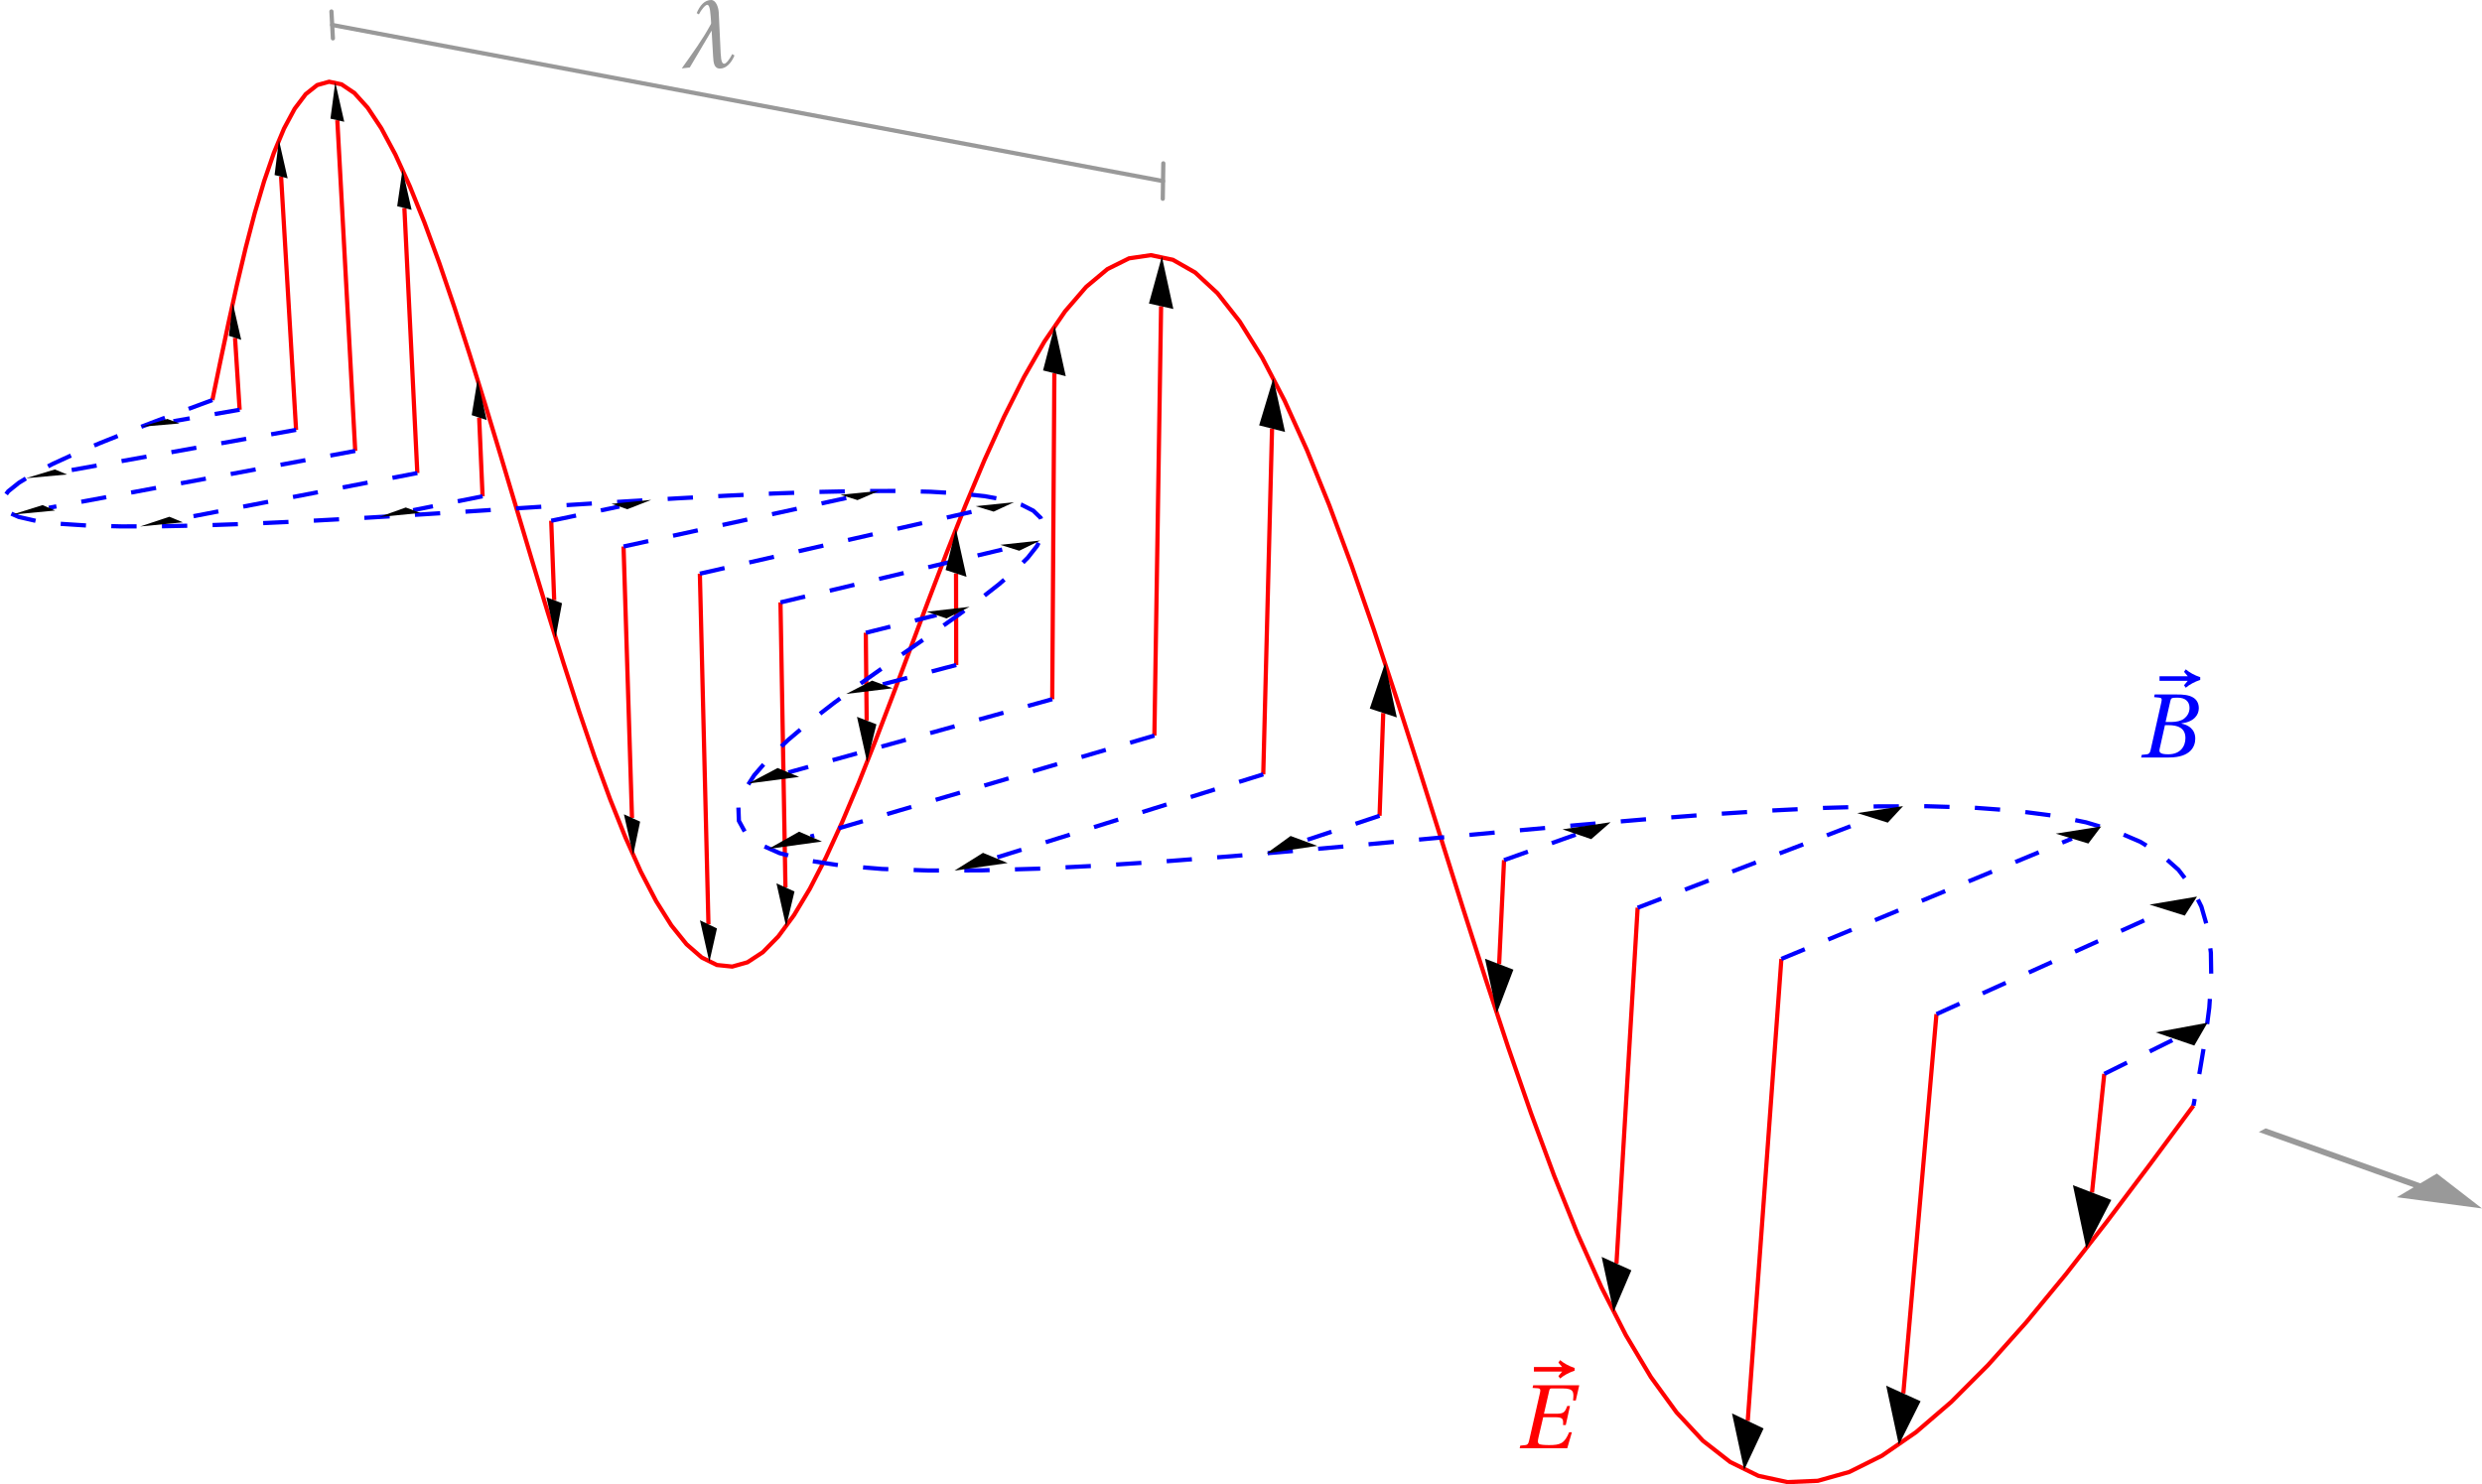 <?xml version="1.0" encoding="UTF-8" standalone="no"?>
<!-- Generator: Adobe Illustrator 13.0.2, SVG Export Plug-In . SVG Version: 6.00 Build 14948)  -->

<svg
   xmlns:dc="http://purl.org/dc/elements/1.1/"
   xmlns:cc="http://creativecommons.org/ns#"
   xmlns:rdf="http://www.w3.org/1999/02/22-rdf-syntax-ns#"
   xmlns:svg="http://www.w3.org/2000/svg"
   xmlns="http://www.w3.org/2000/svg"
   xmlns:sodipodi="http://sodipodi.sourceforge.net/DTD/sodipodi-0.dtd"
   xmlns:inkscape="http://www.inkscape.org/namespaces/inkscape"
   version="1.1"
   id="Layer_1"
   x="0px"
   y="0px"
   width="588.01px"
   height="351.686px"
   viewBox="0 0 588.01 351.686"
   enable-background="new 0 0 588.01 351.686"
   xml:space="preserve"
   sodipodi:docname="Electromagnetic_wave.svg"
   inkscape:version="0.92.3 (2405546, 2018-03-11)"
   inkscape:export-filename="/home/karthikjayd/Downloads/Electromagnetic_wave.png"
   inkscape:export-xdpi="300"
   inkscape:export-ydpi="300"><defs
   id="defs199" /><sodipodi:namedview
   pagecolor="#ffffff"
   bordercolor="#666666"
   borderopacity="1"
   objecttolerance="10"
   gridtolerance="10"
   guidetolerance="10"
   inkscape:pageopacity="0"
   inkscape:pageshadow="2"
   inkscape:window-width="1920"
   inkscape:window-height="1031"
   id="namedview197"
   showgrid="false"
   inkscape:zoom="2.0302201"
   inkscape:cx="294.005"
   inkscape:cy="175.843"
   inkscape:window-x="0"
   inkscape:window-y="0"
   inkscape:window-maximized="1"
   inkscape:current-layer="Layer_1" />
<g
   id="g48"
   style="stroke:#ff0000">
	<g
   id="g44"
   style="stroke:#ff0000">
		<line
   fill="none"
   stroke="#000000"
   x1="226.54"
   y1="157.568"
   x2="226.497"
   y2="135.867"
   id="line2"
   style="stroke:#ff0000" />
		<g
   id="g42"
   style="stroke:#ff0000">
			<line
   fill="none"
   stroke="#000000"
   x1="56.772"
   y1="97.09"
   x2="55.683"
   y2="80.049"
   id="line4"
   style="stroke:#ff0000" />
			<line
   fill="none"
   stroke="#000000"
   x1="70.142"
   y1="101.853"
   x2="66.593"
   y2="41.864"
   id="line6"
   style="stroke:#ff0000" />
			<line
   fill="none"
   stroke="#000000"
   x1="84.157"
   y1="106.845"
   x2="79.916"
   y2="28.482"
   id="line8"
   style="stroke:#ff0000" />
			<line
   fill="none"
   stroke="#000000"
   x1="98.868"
   y1="112.086"
   x2="95.802"
   y2="49.29"
   id="line10"
   style="stroke:#ff0000" />
			<line
   fill="none"
   stroke="#000000"
   x1="114.327"
   y1="117.593"
   x2="113.52"
   y2="98.948"
   id="line12"
   style="stroke:#ff0000" />
			<line
   fill="none"
   stroke="#000000"
   x1="130.59"
   y1="123.388"
   x2="131.294"
   y2="142.215"
   id="line14"
   style="stroke:#ff0000" />
			<line
   fill="none"
   stroke="#000000"
   x1="147.726"
   y1="129.492"
   x2="149.727"
   y2="193.814"
   id="line16"
   style="stroke:#ff0000" />
			<line
   fill="none"
   stroke="#000000"
   x1="165.804"
   y1="135.932"
   x2="167.838"
   y2="219.023"
   id="line18"
   style="stroke:#ff0000" />
			<line
   fill="none"
   stroke="#000000"
   x1="184.903"
   y1="142.735"
   x2="186.083"
   y2="210.273"
   id="line20"
   style="stroke:#ff0000" />
			<line
   fill="none"
   stroke="#000000"
   x1="205.115"
   y1="149.937"
   x2="205.323"
   y2="170.733"
   id="line22"
   style="stroke:#ff0000" />
			<line
   fill="none"
   stroke="#000000"
   x1="249.289"
   y1="165.672"
   x2="249.789"
   y2="88.45"
   id="line24"
   style="stroke:#ff0000" />
			<line
   fill="none"
   stroke="#000000"
   x1="273.486"
   y1="174.293"
   x2="275.076"
   y2="72.561"
   id="line26"
   style="stroke:#ff0000" />
			<line
   fill="none"
   stroke="#000000"
   x1="299.279"
   y1="183.481"
   x2="301.359"
   y2="101.565"
   id="line28"
   style="stroke:#ff0000" />
			<line
   fill="none"
   stroke="#000000"
   x1="326.833"
   y1="193.297"
   x2="327.704"
   y2="168.939"
   id="line30"
   style="stroke:#ff0000" />
			<line
   fill="none"
   stroke="#000000"
   x1="356.324"
   y1="203.804"
   x2="355.16"
   y2="228.456"
   id="line32"
   style="stroke:#ff0000" />
			<line
   fill="none"
   stroke="#000000"
   x1="387.977"
   y1="215.08"
   x2="382.957"
   y2="299.403"
   id="line34"
   style="stroke:#ff0000" />
			<line
   fill="none"
   stroke="#000000"
   x1="422.028"
   y1="227.208"
   x2="414.056"
   y2="336.677"
   id="line36"
   style="stroke:#ff0000" />
			<line
   fill="none"
   stroke="#000000"
   x1="458.767"
   y1="240.296"
   x2="450.916"
   y2="330.171"
   id="line38"
   style="stroke:#ff0000" />
			<line
   fill="none"
   stroke="#000000"
   x1="498.521"
   y1="254.458"
   x2="495.621"
   y2="282.565"
   id="line40"
   style="stroke:#ff0000" />
		</g>
	</g>
	<polyline
   fill="none"
   stroke="#000000"
   points="50.316,94.792 52.219,85.576 54.165,76.37 56.164,67.334 58.226,58.637    60.362,50.442 62.581,42.909 64.889,36.194 67.295,30.441 69.804,25.778 72.418,22.32 75.142,20.159 77.973,19.366 80.913,19.986    83.956,22.04 87.1,25.523 90.338,30.402 93.665,36.617 97.07,44.085 100.545,52.701 104.082,62.34 107.672,72.858 111.302,84.098    114.965,95.896 118.652,108.073 122.354,120.453 126.063,132.859 129.773,145.115 133.479,157.047 137.175,168.496    140.858,179.307 144.528,189.337 148.18,198.458 151.817,206.552 155.441,213.52 159.053,219.274 162.657,223.748 166.256,226.885    169.857,228.654 173.465,229.029 177.085,228.011 180.727,225.619 184.396,221.881 188.102,216.855 191.85,210.608    195.649,203.229 199.506,194.824 203.431,185.517 207.429,175.453 211.507,164.788 215.67,153.697 219.921,142.366    224.266,130.995 228.707,119.792 233.244,108.974 237.877,98.752 242.603,89.34 247.42,80.95 252.325,73.773 257.307,67.99    262.362,63.761 267.48,61.217 272.654,60.459 277.873,61.56 283.126,64.555 288.406,69.444 293.702,76.186 299.009,84.706    304.316,94.899 309.621,106.628 314.92,119.717 320.209,133.984 325.49,149.218 330.768,165.196 336.041,181.688 341.323,198.459    346.617,215.276 351.939,231.91 357.296,248.139 362.703,263.753 368.181,278.555 373.739,292.365 379.401,305.018    385.182,316.364 391.103,326.28 397.181,334.649 403.441,341.386 409.9,346.417 416.578,349.695 423.493,351.183 430.67,350.873    438.12,348.777 445.864,344.92 453.916,339.36 462.291,332.168 470.996,323.444 480.042,313.313 489.43,301.917 499.165,289.429    509.239,276.044 519.649,261.988  "
   id="polyline46"
   style="stroke:#ff0000" />
</g>
<g
   id="g92"
   style="stroke:#0000ff">
	<line
   fill="none"
   stroke="#000000"
   stroke-dasharray="6"
   x1="56.772"
   y1="97.09"
   x2="41.084"
   y2="99.804"
   id="line50"
   style="stroke:#0000ff" />
	<line
   fill="none"
   stroke="#000000"
   stroke-dasharray="6"
   x1="70.142"
   y1="101.853"
   x2="14.439"
   y2="111.828"
   id="line52"
   style="stroke:#0000ff" />
	<line
   fill="none"
   stroke="#000000"
   stroke-dasharray="6"
   x1="84.157"
   y1="106.845"
   x2="11.568"
   y2="120.324"
   id="line54"
   style="stroke:#0000ff" />
	<line
   fill="none"
   stroke="#000000"
   stroke-dasharray="6"
   x1="98.868"
   y1="112.086"
   x2="41.725"
   y2="123.102"
   id="line56"
   style="stroke:#0000ff" />
	<line
   fill="none"
   stroke="#000000"
   stroke-dasharray="6"
   x1="114.327"
   y1="117.593"
   x2="97.874"
   y2="120.891"
   id="line58"
   style="stroke:#0000ff" />
	<line
   fill="none"
   stroke="#000000"
   stroke-dasharray="6"
   x1="130.59"
   y1="123.388"
   x2="146.739"
   y2="120.018"
   id="line60"
   style="stroke:#0000ff" />
	<line
   fill="none"
   stroke="#000000"
   stroke-dasharray="6"
   x1="147.726"
   y1="129.492"
   x2="201.129"
   y2="117.866"
   id="line62"
   style="stroke:#0000ff" />
	<line
   fill="none"
   stroke="#000000"
   stroke-dasharray="6"
   x1="165.804"
   y1="135.932"
   x2="233.266"
   y2="120.583"
   id="line64"
   style="stroke:#0000ff" />
	<line
   fill="none"
   stroke="#000000"
   stroke-dasharray="6"
   x1="184.903"
   y1="142.735"
   x2="239.225"
   y2="129.794"
   id="line66"
   style="stroke:#0000ff" />
	<line
   fill="none"
   stroke="#000000"
   stroke-dasharray="6"
   x1="205.115"
   y1="149.937"
   x2="221.887"
   y2="145.742"
   id="line68"
   style="stroke:#0000ff" />
	<line
   fill="none"
   stroke="#000000"
   stroke-dasharray="6"
   x1="226.54"
   y1="157.568"
   x2="209.046"
   y2="162.17"
   id="line70"
   style="stroke:#0000ff" />
	<line
   fill="none"
   stroke="#000000"
   stroke-dasharray="6"
   x1="249.289"
   y1="165.672"
   x2="186.766"
   y2="183.026"
   id="line72"
   style="stroke:#0000ff" />
	<line
   fill="none"
   stroke="#000000"
   stroke-dasharray="6"
   x1="273.486"
   y1="174.293"
   x2="192.006"
   y2="198.224"
   id="line74"
   style="stroke:#0000ff" />
	<line
   fill="none"
   stroke="#000000"
   stroke-dasharray="6"
   x1="299.279"
   y1="183.481"
   x2="235.79"
   y2="203.281"
   id="line76"
   style="stroke:#0000ff" />
	<line
   fill="none"
   stroke="#000000"
   stroke-dasharray="6"
   x1="326.833"
   y1="193.297"
   x2="308.91"
   y2="199.254"
   id="line78"
   style="stroke:#0000ff" />
	<line
   fill="none"
   stroke="#000000"
   stroke-dasharray="6"
   x1="356.324"
   y1="203.804"
   x2="373.566"
   y2="197.668"
   id="line80"
   style="stroke:#0000ff" />
	<line
   fill="none"
   stroke="#000000"
   stroke-dasharray="6"
   x1="387.977"
   y1="215.08"
   x2="443.601"
   y2="193.786"
   id="line82"
   style="stroke:#0000ff" />
	<line
   fill="none"
   stroke="#000000"
   stroke-dasharray="6"
   x1="422.028"
   y1="227.208"
   x2="490.872"
   y2="198.695"
   id="line84"
   style="stroke:#0000ff" />
	<line
   fill="none"
   stroke="#000000"
   stroke-dasharray="6"
   x1="458.767"
   y1="240.296"
   x2="513.405"
   y2="215.642"
   id="line86"
   style="stroke:#0000ff" />
	<line
   fill="none"
   stroke="#000000"
   stroke-dasharray="6"
   x1="498.521"
   y1="254.458"
   x2="515.247"
   y2="246.172"
   id="line88"
   style="stroke:#0000ff" />
	<polyline
   fill="none"
   stroke="#000000"
   stroke-dasharray="6"
   points="50.316,94.792 43.558,97.301 36.778,99.849 30.13,102.409    23.773,104.953 17.869,107.452 12.581,109.878 8.067,112.201 4.476,114.39 1.943,116.42 0.589,118.265 0.51,119.9 1.776,121.31    4.431,122.484 8.488,123.414 13.929,124.092 20.704,124.528 28.737,124.73 37.926,124.709 48.142,124.49 59.245,124.092    71.076,123.543 83.472,122.874 96.262,122.115 109.277,121.297 122.354,120.453 135.333,119.616 148.067,118.817 160.417,118.083    172.261,117.446 183.487,116.928 193.996,116.558 203.706,116.352 212.543,116.333 220.451,116.52 227.383,116.928 233.303,117.57    238.186,118.458 242.021,119.602 244.8,121.011 246.536,122.688 247.24,124.637 246.944,126.862 245.684,129.359 243.511,132.125    240.484,135.152 236.681,138.429 232.188,141.944 227.108,145.677 221.559,149.603 215.67,153.697 209.587,157.923    203.472,162.246 197.496,166.624 191.841,171.007 186.693,175.348 182.246,179.592 178.686,183.684 176.193,187.567    174.934,191.19 175.052,194.502 176.669,197.456 179.869,200.016 184.706,202.154 191.189,203.85 199.294,205.095 208.954,205.894    220.068,206.264 232.499,206.229 246.088,205.825 260.658,205.093 276.013,204.089 291.953,202.865 308.28,201.479    324.799,199.991 341.323,198.459 357.683,196.944 373.72,195.498 389.298,194.177 404.293,193.031 418.603,192.101    432.143,191.435 444.839,191.069 456.64,191.037 467.501,191.372 477.394,192.101 486.301,193.254 494.214,194.852    501.135,196.917 507.074,199.469 512.054,202.522 516.095,206.094 519.241,210.195 521.531,214.833 523.021,220.01    523.777,225.729 523.873,231.983 523.399,238.762 522.455,246.042 521.16,253.796 519.649,261.988  "
   id="polyline90"
   style="stroke:#0000ff" />
</g>
<g
   id="g102">
	
		<line
   fill="none"
   stroke="#999999"
   stroke-linecap="round"
   stroke-linejoin="round"
   stroke-miterlimit="10"
   x1="78.694"
   y1="5.909"
   x2="275.536"
   y2="42.908"
   id="line94" />
	<g
   id="g100">
		
			<line
   fill="none"
   stroke="#999999"
   stroke-linecap="round"
   stroke-linejoin="round"
   stroke-miterlimit="10"
   x1="78.866"
   y1="9.091"
   x2="78.521"
   y2="2.721"
   id="line96" />
		
			<line
   fill="none"
   stroke="#999999"
   stroke-linecap="round"
   stroke-linejoin="round"
   stroke-miterlimit="10"
   x1="275.471"
   y1="47.095"
   x2="275.603"
   y2="38.704"
   id="line98" />
	</g>
</g>
<polygon
   fill="#999999"
   points="535.137,268.228 571.822,281.322 567.841,283.68 588.01,286.338 577.314,278.067 573.399,280.387   536.749,267.355 "
   id="polygon104" />
<path
   fill="#999999"
   d="M165.572,3.41c0.561-1.101,1.51-2.266,1.985-2.266c0.691,0,0.755,2.072,0.907,4.101v0.3  c0,0.088-0.043,0.151-0.086,0.237c-1.898,3.538-4.38,6.926-6.861,10.422l1.897-0.216l5.179-8.739l0.346,6.063  c0.085,1.533,0.215,2.935,1.64,2.935c1.402,0,2.674-1.252,3.429-3.107l-0.539-0.324c-0.561,1.144-1.424,2.287-1.877,2.287  c-0.841,0-0.82-1.791-0.928-4.056l-0.388-8.112C170.211,1.705,169.606,0,168.485,0c-1.575,0-2.676,1.295-3.431,3.106L165.572,3.41"
   id="path106" />
<g
   id="g148">
	<polygon
   points="54.226,79.573 55.157,71.821 57.148,80.528  "
   id="polygon108" />
	<polygon
   points="65.049,41.469 66.08,33.189 68.146,42.258  "
   id="polygon110" />
	<polygon
   points="78.286,28.115 79.429,19.498 81.554,28.853  "
   id="polygon112" />
	<polygon
   points="94.097,48.858 95.358,40.2 97.515,49.725  "
   id="polygon114" />
	<polygon
   points="111.75,98.372 113.13,89.938 115.301,99.53  "
   id="polygon116" />
	<polygon
   points="129.451,141.504 131.627,151.131 133.148,142.929  "
   id="polygon118" />
	<polygon
   points="147.812,192.946 150,202.641 151.651,194.683  "
   id="polygon120" />
	<polygon
   points="165.833,218.065 168.056,227.943 169.856,219.989  "
   id="polygon122" />
	<polygon
   points="183.952,209.307 186.243,219.528 188.226,211.242  "
   id="polygon124" />
	<polygon
   points="203.032,169.852 205.421,180.571 207.631,171.623  "
   id="polygon126" />
	<polygon
   points="224.026,135.06 226.474,125.359 228.982,136.679  "
   id="polygon128" />
	<polygon
   points="247.108,87.769 249.863,77.198 252.487,89.136  "
   id="polygon130" />
	<polygon
   points="272.192,71.909 275.257,60.775 277.979,73.215  "
   id="polygon132" />
	<polygon
   points="298.302,100.789 301.664,89.603 304.439,102.347  "
   id="polygon134" />
	<polygon
   points="324.511,167.896 328.128,157.128 330.925,169.992  "
   id="polygon136" />
	<polygon
   points="351.81,227.166 354.609,240.088 358.539,229.758  "
   id="polygon138" />
	<polygon
   points="379.451,297.817 382.275,310.863 386.487,301.003  "
   id="polygon140" />
	<polygon
   points="410.33,334.898 413.209,348.279 417.811,338.472  "
   id="polygon142" />
	<polygon
   points="446.859,328.335 449.853,342.348 455.006,332.023  "
   id="polygon144" />
	<polygon
   points="491.093,280.822 494.255,295.798 500.189,284.326  "
   id="polygon146" />
</g>
<path
   fill="#999999"
   d="M363.227,328.234l-0.15,0.627l1.292,0.086c0.498,0.042,0.647,0.302,0.476,1.034l-2.588,11.392  c-0.172,0.734-0.368,0.992-0.885,1.037l-1.209,0.128l-0.131,0.627h11.263l1.102-3.797h-0.648c-1.101,2.653-2.072,3.042-4.724,3.042  c-1.057,0-2.136-0.064-2.417-0.281c-0.321-0.26-0.345-0.583-0.109-1.597l1.102-4.724h2.825c1.898,0,1.964,0.452,1.878,1.854h0.646  l0.992-4.51h-0.646c-0.562,1.488-0.797,1.835-2.697,1.835h-2.823l1.229-5.373c0.105-0.518,0.235-0.626,0.602-0.626h2.611  c2.717,0,2.654,0.907,2.459,2.849h0.647l0.819-3.604H363.227 M373.045,324.13c-1.36-0.431-2.569-1.122-3.432-1.856l-0.41,0.584  l0.886,1.056h-6.646v0.021h-0.042v1.058h6.688l-0.886,1.058l0.41,0.582c0.862-0.732,2.093-1.423,3.432-1.854V324.13z"
   id="path150"
   style="fill:#ff0000" />
<g
   id="g192">
	<polygon
   points="39.653,99.272 33.428,101.127 42.521,100.337  "
   id="polygon152" />
	<polygon
   points="12.999,111.233 6.147,113.314 15.888,112.428  "
   id="polygon154" />
	<polygon
   points="10.08,119.68 2.929,121.928 13.067,120.971  "
   id="polygon156" />
	<polygon
   points="40.13,122.442 33.195,124.747 43.329,123.764  "
   id="polygon158" />
	<polygon
   points="96.134,120.245 89.828,122.503 99.624,121.54  "
   id="polygon160" />
	<polygon
   points="144.867,119.376 154.298,118.439 148.623,120.661  "
   id="polygon162" />
	<polygon
   points="199.12,117.236 208.237,116.318 203.149,118.498  "
   id="polygon164" />
	<polygon
   points="231.142,119.937 240.235,118.997 235.404,121.23  "
   id="polygon166" />
	<polygon
   points="236.995,129.096 246.433,128.076 241.467,130.495  "
   id="polygon168" />
	<polygon
   points="219.56,144.947 229.716,143.784 224.227,146.544  "
   id="polygon170" />
	<polygon
   points="206.611,161.268 200.457,164.43 211.496,163.082  "
   id="polygon172" />
	<polygon
   points="184.223,181.976 177.295,185.653 189.326,184.084  "
   id="polygon174" />
	<polygon
   points="189.31,197.061 182.082,201.139 194.723,199.398  "
   id="polygon176" />
	<polygon
   points="232.879,202.078 226.127,206.294 238.725,204.494  "
   id="polygon178" />
	<polygon
   points="305.756,198.082 300.082,202.189 312.091,200.434  "
   id="polygon180" />
	<polygon
   points="370.18,196.509 381.573,194.82 376.98,198.836  "
   id="polygon182" />
	<polygon
   points="439.991,192.655 450.854,191.009 447.238,194.924  "
   id="polygon184" />
	<polygon
   points="487.021,197.526 497.797,195.825 494.751,199.872  "
   id="polygon186" />
	<polygon
   points="509.246,214.341 520.49,212.445 517.595,216.955  "
   id="polygon188" />
	<polygon
   points="510.688,244.61 522.978,242.34 519.846,247.746  "
   id="polygon190" />
</g>
<path
   fill="#999999"
   d="M507.265,179.485h6.559c5.22,0,6.255-2.676,6.255-4.466c0-2.266-1.683-3.258-3.257-3.561l0.022-0.064  c2.868-0.346,4.076-1.943,4.076-3.582c0-1.12-0.454-2.005-1.359-2.544c-0.951-0.584-2.353-0.734-3.906-0.714h-5.197l-0.131,0.628  l1.274,0.129c0.496,0.042,0.625,0.302,0.452,1.036l-2.546,11.348c-0.151,0.712-0.389,0.972-0.905,1.035l-1.209,0.131  L507.265,179.485 M513.736,171.824c2.136,0,4.012,0.604,4.012,3.064c0,1.92-1.163,3.84-4.056,3.84c-2.136,0-2.222-0.539-2.028-1.38  l1.231-5.525H513.736z M513.045,171.07l1.143-5.006c0.151-0.645,0.26-0.753,1.706-0.753c1.811,0,2.826,0.907,2.826,2.417  c0,1.101-0.52,1.94-1.274,2.544c-0.711,0.54-1.831,0.799-2.998,0.799H513.045z M521.256,160.452  c-1.36-0.431-2.569-1.122-3.432-1.855l-0.409,0.583l0.886,1.055h-6.646v0.021h-0.042v1.058h6.688l-0.886,1.06l0.409,0.58  c0.862-0.731,2.093-1.421,3.432-1.853V160.452z"
   id="path194"
   style="fill:#0000ff" />
</svg>